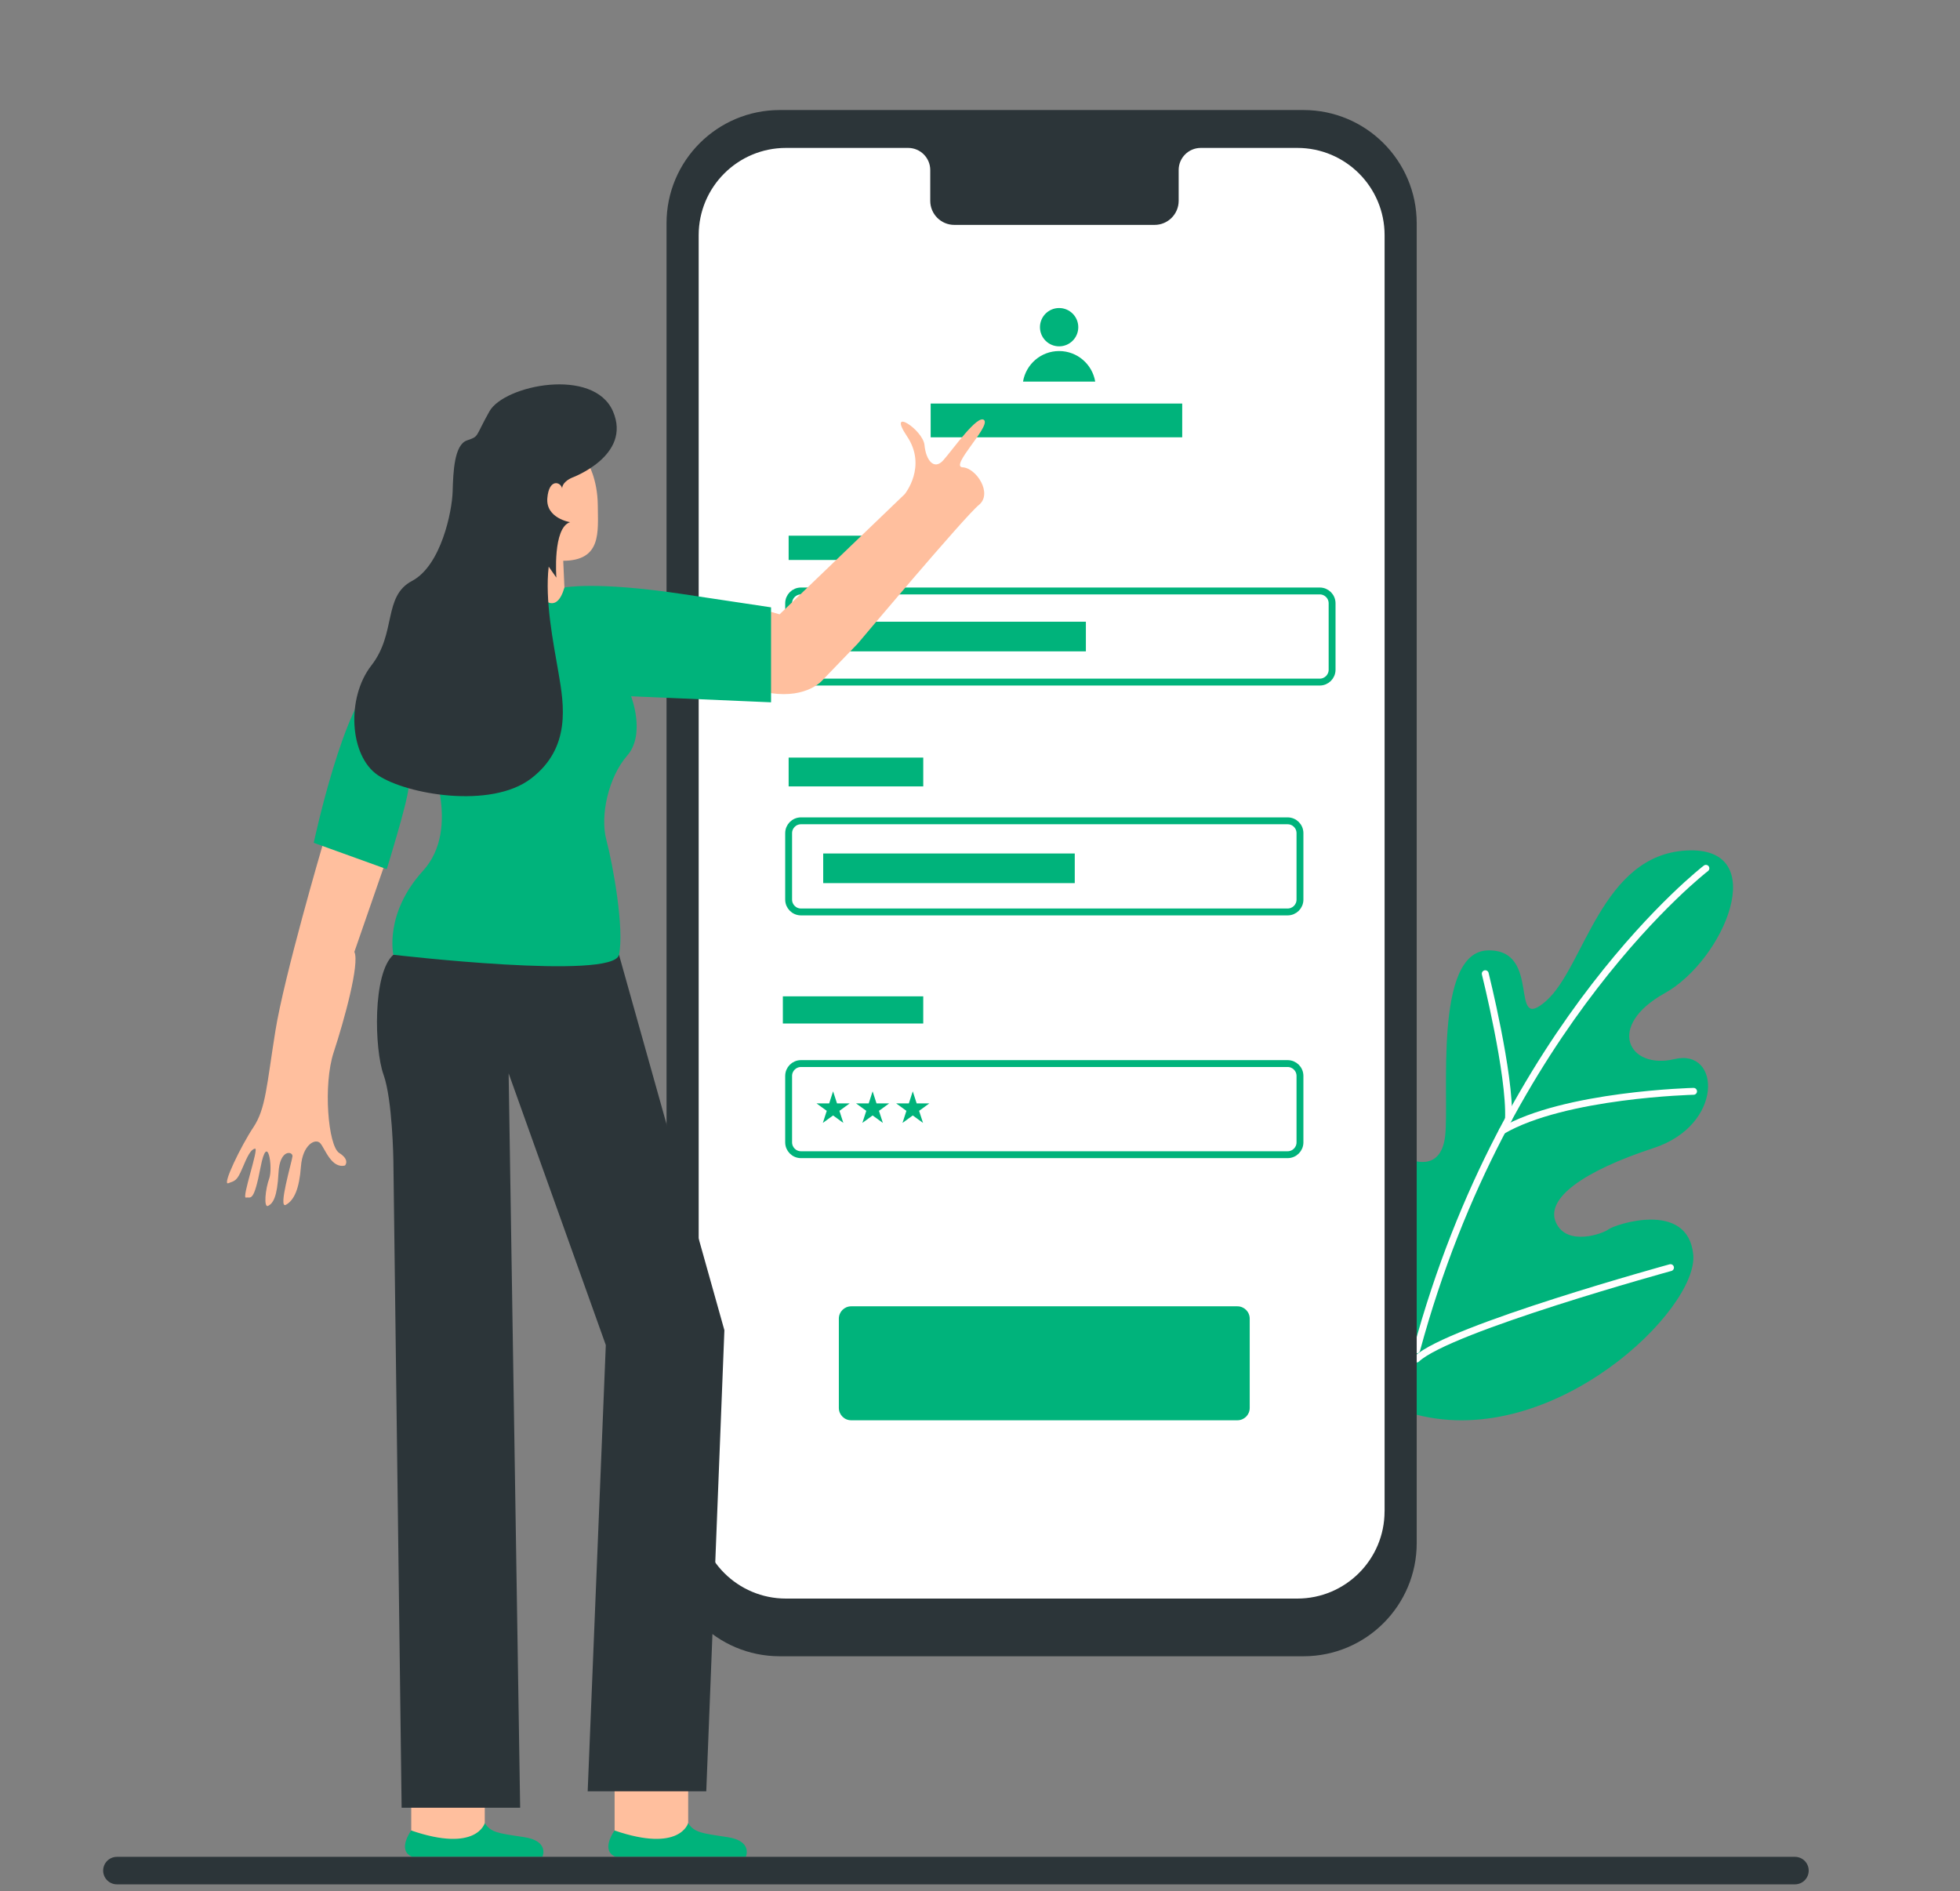 <svg width="285" height="275" viewBox="0 0 285 275" fill="none" xmlns="http://www.w3.org/2000/svg">
<rect x="0" y="0" width="285" height="275" fill="#808080" stroke="none"/>
<path d="M153.615 18.635H190.822L199.441 23.662C199.441 23.662 204.708 29.889 204.229 38.029C203.751 46.169 204.262 88.547 204.262 88.547V134.757V180.727V215.205L202.475 229.333L195.371 236.277L139.978 237.234L107.006 234.448C107.006 234.448 97.932 228.132 98.518 221.427C99.105 214.722 98.518 162.047 98.518 162.047L98.49 104.584V64.357V31.802C98.49 31.802 98.621 19.113 119.696 18.631C140.771 18.148 153.615 18.635 153.615 18.635Z" fill="white"/>
<path d="M204.872 168.522C204.872 168.522 209.5 170.758 210.138 165.169C210.776 159.585 208.384 138.353 216.366 138.194C224.347 138.034 219.24 150.483 224.825 145.537C230.411 140.59 232.807 124.305 245.258 123.667C257.708 123.03 250.683 139.629 242.064 144.421C233.445 149.208 236.798 155.594 243.499 154C250.205 152.406 250.683 163.58 240.465 166.928C230.246 170.28 224.661 174.27 226.256 177.782C227.85 181.295 233.121 179.377 233.918 178.739C234.716 178.101 245.412 174.43 246.21 182.41C247.007 190.391 225.956 210.825 205.988 205.715L202.466 190.55L204.872 168.522Z" fill="#00B37B"/>
<path d="M248.053 126.26C248.053 126.26 218.898 148.646 205.997 196.295" stroke="white" stroke-miterlimit="10" stroke-linecap="round"/>
<path d="M246.257 158.689C246.257 158.689 227.499 159.139 218.438 164.428" stroke="white" stroke-miterlimit="10" stroke-linecap="round"/>
<path d="M215.967 141.584C215.967 141.584 219.62 156.214 219.348 162.726" stroke="white" stroke-miterlimit="10" stroke-linecap="round"/>
<path d="M242.904 184.324C242.904 184.324 210.668 193.181 205.997 197.612" stroke="white" stroke-miterlimit="10" stroke-linecap="round"/>
<path d="M189.537 16H113.384C104.291 16 96.919 23.371 96.919 32.463V224.372C96.919 233.464 104.291 240.835 113.384 240.835H189.537C198.63 240.835 206.002 233.464 206.002 224.372V32.463C205.997 23.371 198.625 16 189.537 16ZM201.326 219.758C201.326 226.768 195.642 232.446 188.636 232.446H114.284C107.273 232.446 101.594 226.763 101.594 219.758V34.198C101.594 27.188 107.278 21.509 114.284 21.509H132.053C133.825 21.509 135.265 22.949 135.265 24.721V29.199C135.265 31.131 136.831 32.702 138.768 32.702H167.885C169.817 32.702 171.388 31.136 171.388 29.199V24.721C171.388 22.949 172.828 21.509 174.601 21.509H188.641C195.652 21.509 201.331 27.192 201.331 34.198V219.758H201.326Z" fill="#2C3539"/>
<path d="M70.489 262.859V268.007H62.39L59.797 266.169V261.461H70.489V262.859Z" fill="#FFBF9E"/>
<path d="M100.066 261.677V269.025H91.962L89.369 266.404V259.684H100.066V261.677Z" fill="#FFBF9E"/>
<path d="M57.199 138.832H90.007L105.332 193.425L102.697 260.467H85.454L88.089 195.582L73.96 156.073L75.634 262.859H58.4L57.199 168.7C57.199 168.7 57.077 159.899 55.764 156.251C54.447 152.598 54.146 141.523 57.199 138.832Z" fill="#2C3539"/>
<path d="M85.458 67.297C85.458 67.297 86.893 69.599 86.925 73.491C86.954 77.383 87.493 81.514 81.898 81.542L82.165 87.469L79.174 90.343L75.52 86.991L73.246 80.468L74.892 70.11C74.892 70.11 80.787 65.056 85.458 67.297Z" fill="#FFBF9E"/>
<path d="M159.252 55.486C158.83 52.968 156.645 51.045 154.004 51.045C151.364 51.045 149.179 52.968 148.757 55.486H159.252Z" fill="#00B37B"/>
<path d="M171.904 58.679H135.326V63.588H171.904V58.679Z" fill="#00B37B"/>
<path d="M127.486 77.894H114.674V81.425H127.486V77.894Z" fill="#00B37B"/>
<path d="M157.896 90.404H121.079V94.713H157.896V90.404Z" fill="#00B37B"/>
<path d="M134.248 110.159H114.674V114.35H134.248V110.159Z" fill="#00B37B"/>
<path d="M156.279 124.104H119.701V128.413H156.279V124.104Z" fill="#00B37B"/>
<path d="M134.247 144.876H113.834V148.828H134.247V144.876Z" fill="#00B37B"/>
<path d="M179.928 206.521H123.771C122.777 206.521 121.975 205.719 121.975 204.725V191.746C121.975 190.752 122.777 189.95 123.771 189.95H179.923C180.917 189.95 181.719 190.752 181.719 191.746V204.725C181.724 205.719 180.917 206.521 179.928 206.521Z" fill="#00B37B"/>
<path d="M187.23 132.605H116.47C115.476 132.605 114.674 131.803 114.674 130.809V121.15C114.674 120.155 115.476 119.354 116.47 119.354H187.23C188.224 119.354 189.026 120.155 189.026 121.15V130.809C189.026 131.803 188.224 132.605 187.23 132.605Z" stroke="#00B37B" stroke-miterlimit="10"/>
<path d="M191.901 99.182H116.47C115.476 99.182 114.674 98.38 114.674 97.386V87.727C114.674 86.733 115.476 85.931 116.47 85.931H191.901C192.895 85.931 193.697 86.733 193.697 87.727V97.386C193.697 98.38 192.89 99.182 191.901 99.182Z" stroke="#00B37B" stroke-miterlimit="10"/>
<path d="M187.23 167.903H116.47C115.476 167.903 114.674 167.101 114.674 166.107V156.448C114.674 155.454 115.476 154.652 116.47 154.652H187.23C188.224 154.652 189.026 155.454 189.026 156.448V166.107C189.026 167.097 188.224 167.903 187.23 167.903Z" stroke="#00B37B" stroke-miterlimit="10"/>
<path d="M112.118 88.969L113.356 89.33L131.556 71.85C131.556 71.85 134.848 67.841 131.884 63.438C128.92 59.04 134.219 62.481 134.43 64.723C134.641 66.964 135.837 68.404 137.155 66.936C138.473 65.468 142.215 60.114 143.111 61.098C144.006 62.088 138.022 67.864 139.983 67.954C141.943 68.043 144.396 71.756 142.332 73.43C140.269 75.104 124.732 93.574 124.732 93.574L119.583 98.919C119.583 98.919 117.389 101.554 112.122 100.795C106.856 100.035 109.567 91.136 109.567 91.136L112.118 88.969Z" fill="#FFBF9E"/>
<path d="M46.877 123.002C46.877 123.002 41.316 141.945 40.04 149.926C38.764 157.906 38.642 161.221 36.846 163.913C35.05 166.604 32.237 172.414 33.193 172.053C34.15 171.692 34.45 171.753 35.228 169.896C36.007 168.039 36.485 167.111 37.086 167.021C37.686 166.932 35.078 174.294 35.768 174.144C36.457 173.994 36.874 175.011 37.892 169.713C38.91 164.414 39.716 169.835 39.149 171.359C38.581 172.887 38.309 175.701 38.999 175.34C39.688 174.979 40.317 174.083 40.495 170.552C40.673 167.021 42.591 167.411 42.53 168.128C42.469 168.845 40.373 175.851 41.573 175.19C42.774 174.528 43.52 172.855 43.759 169.624C43.998 166.393 45.916 165.432 46.6 166.271C47.29 167.111 48.218 169.952 50.165 169.474C50.165 169.474 50.943 168.667 49.325 167.65C47.707 166.632 46.962 157.742 48.519 153.016C50.075 148.284 52.322 140.088 51.529 138.41L55.759 126.204L55.168 122.491L46.877 123.002Z" fill="#FFBF9E"/>
<path d="M82.072 85.434C82.072 85.434 86.574 84.477 99.348 86.395C112.117 88.313 112.117 88.313 112.117 88.313V102.122L91.765 101.245C91.765 101.245 93.922 106.75 91.207 109.863C88.492 112.977 87.216 118.561 88.173 122.153C89.129 125.745 90.808 135.08 90.006 138.832C89.209 142.583 57.199 138.832 57.199 138.832C57.199 138.832 55.843 132.844 61.508 126.622C67.173 120.399 62.305 109.863 62.305 109.863C62.305 109.863 59.599 112.362 59.393 114.623C59.192 116.883 56.237 126.382 56.237 126.382L45.62 122.552C45.62 122.552 50.028 101.798 54.807 98.61C59.586 95.417 78.864 86.958 78.864 86.958C78.864 86.958 80.918 89.424 82.072 85.434Z" fill="#00B37B"/>
<path d="M83.142 69.473C83.142 69.473 91.92 66.28 89.13 59.813C86.335 53.347 73.326 55.983 71.169 59.813C69.012 63.644 69.734 63.405 67.896 64.043C66.058 64.681 65.898 68.591 65.819 71.466C65.739 74.34 64.144 82.241 59.91 84.473C55.675 86.705 57.673 92.055 54.001 96.762C50.329 101.47 50.807 109.934 54.958 112.724C59.108 115.518 71.399 117.67 77.228 113.202C83.057 108.733 82.016 102.506 81.219 97.878C80.422 93.25 79.221 87.342 79.784 82.395L80.9 83.99C80.9 83.99 80.342 76.727 82.898 75.929C82.898 75.929 79.348 75.371 79.587 72.436C79.826 69.501 81.561 70.073 81.744 71.029C81.744 71.039 81.632 70.167 83.142 69.473Z" fill="#2C3539"/>
<path d="M59.957 270H78.874C78.874 270 79.953 267.684 76.159 267.126C72.365 266.568 71.371 266.446 70.489 265.091C70.489 265.091 69.331 269.442 59.792 266.169C59.797 266.169 57.64 269.081 59.957 270Z" fill="#00B37B"/>
<path d="M89.529 270H108.446C108.446 270 109.525 267.684 105.731 267.126C101.937 266.568 100.943 266.446 100.062 265.091C100.062 265.091 98.903 269.442 89.365 266.169C89.369 266.169 87.212 269.081 89.529 270Z" fill="#00B37B"/>
<path d="M154.004 50.361C155.543 50.361 156.79 49.114 156.79 47.575C156.79 46.037 155.543 44.79 154.004 44.79C152.466 44.79 151.219 46.037 151.219 47.575C151.219 49.114 152.466 50.361 154.004 50.361Z" fill="#00B37B"/>
<path d="M121.136 158.689L121.708 160.443H123.551L122.06 161.526L122.627 163.28L121.136 162.197L119.649 163.28L120.217 161.526L118.726 160.443H120.569L121.136 158.689Z" fill="#00B37B"/>
<path d="M126.885 158.689L127.452 160.443H129.295L127.809 161.526L128.376 163.28L126.885 162.197L125.394 163.28L125.966 161.526L124.475 160.443H126.318L126.885 158.689Z" fill="#00B37B"/>
<path d="M132.724 158.689L133.291 160.443H135.134L133.643 161.526L134.215 163.28L132.724 162.197L131.232 163.28L131.8 161.526L130.309 160.443H132.152L132.724 158.689Z" fill="#00B37B"/>
<path d="M261 272H17" stroke="#2C3539" stroke-width="4" stroke-miterlimit="10" stroke-linecap="round"/>
</svg>
